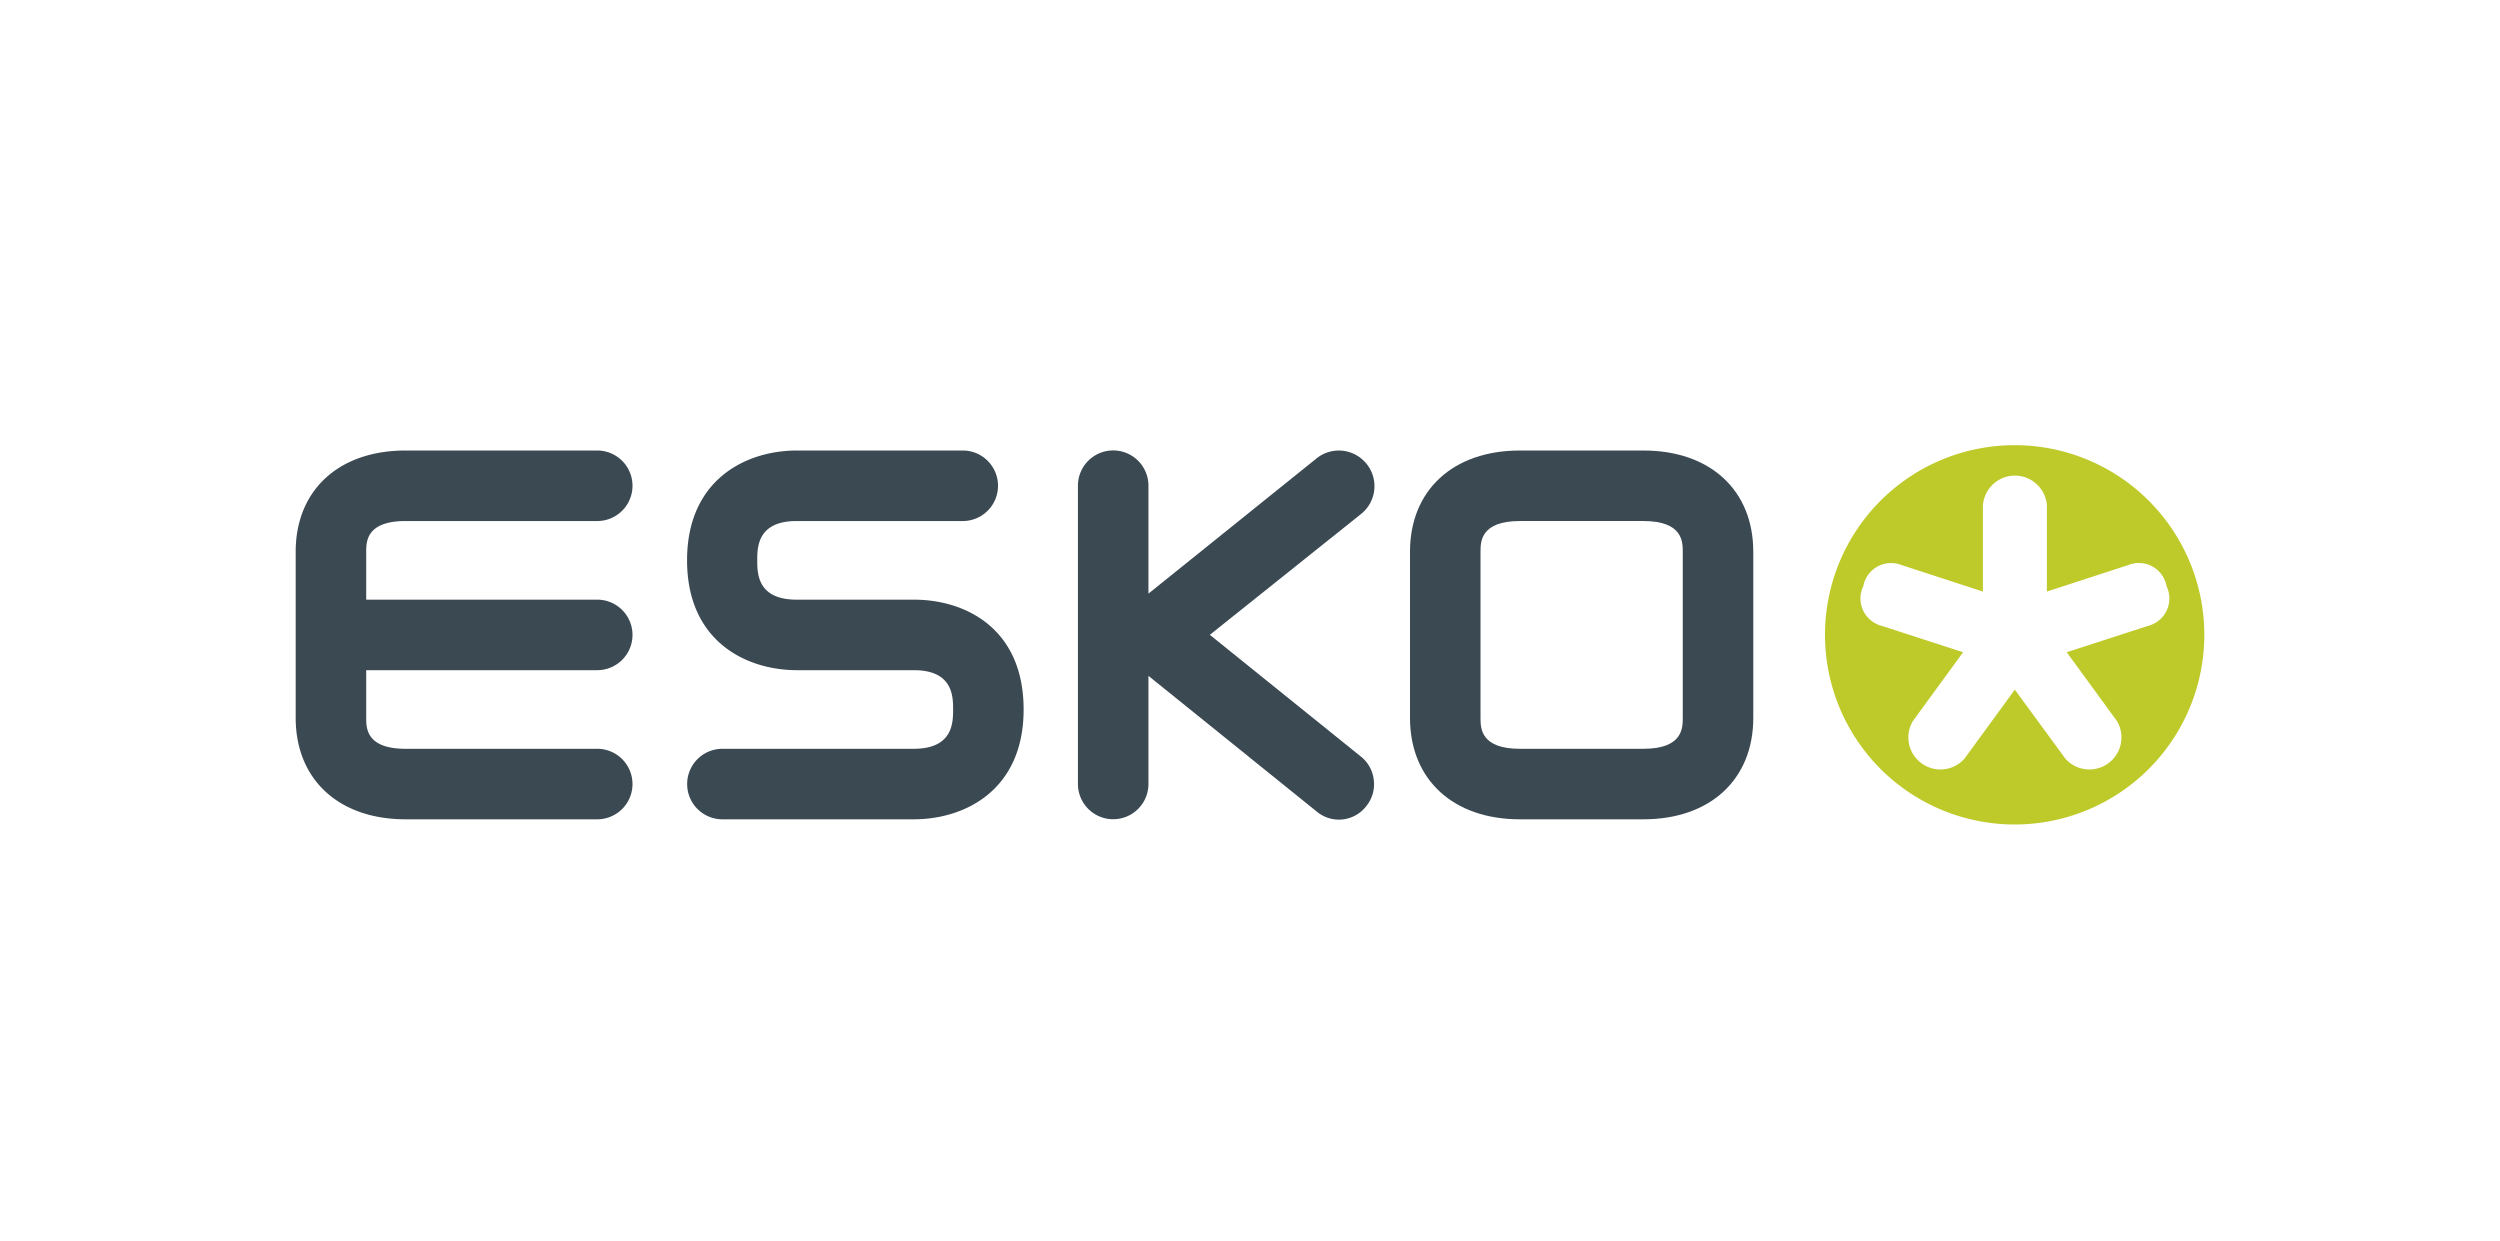 <svg id="Layer_1" data-name="Layer 1" xmlns="http://www.w3.org/2000/svg" viewBox="0 0 145 72"><defs><style>.cls-1-esko{fill:#beca2a;}.cls-2-esko{fill:#3b4953;}</style></defs><path class="cls-1-esko" d="M127.85,36.82a11,11,0,1,1-11-11A11,11,0,0,1,127.85,36.82ZM125.66,34a1.63,1.63,0,0,0-2.21-1.23l-4.73,1.54v-5a1.86,1.86,0,0,0-3.71,0v5l-4.73-1.54A1.64,1.64,0,0,0,108.07,34a1.64,1.64,0,0,0,1.07,2.3l4.72,1.53-2.92,4a1.86,1.86,0,0,0,3,2.17l2.92-4,2.93,4a1.86,1.86,0,0,0,3-2.17l-2.92-4,4.72-1.53A1.64,1.64,0,0,0,125.66,34Z"/><path class="cls-2-esko" d="M23.52,30.22H34.64a2,2,0,1,0,0-4.09H23.52c-3.87,0-6.37,2.3-6.37,5.87v9.64c0,3.57,2.5,5.88,6.37,5.88H34.64a2,2,0,1,0,0-4.09H23.52c-2.28,0-2.28-1.21-2.28-1.79V38.87h13.4a2,2,0,1,0,0-4.09H21.24V32C21.24,31.43,21.24,30.22,23.52,30.22Z"/><path class="cls-2-esko" d="M53,34.78h-6.8c-2.28,0-2.28-1.54-2.28-2.28s0-2.28,2.28-2.28h9.64a2,2,0,0,0,0-4.09H46.22c-2.94,0-6.37,1.67-6.37,6.37s3.43,6.37,6.37,6.37H53c2.28,0,2.28,1.54,2.28,2.28s0,2.28-2.28,2.28H41.9a2,2,0,1,0,0,4.09H53c2.94,0,6.37-1.67,6.37-6.37S56,34.78,53,34.78Z"/><path class="cls-2-esko" d="M79.25,26.89a2.08,2.08,0,0,0-1.6-.76,2.06,2.06,0,0,0-1.28.45l-9.76,7.85V28.17a2,2,0,0,0-4.09,0v17.3a2,2,0,1,0,4.09,0V39.2l9.76,7.87a2,2,0,0,0,2.87-.31,2,2,0,0,0,.44-1.51,2,2,0,0,0-.75-1.37l-8.76-7.06,8.76-7A2.06,2.06,0,0,0,79.25,26.89Z"/><path class="cls-2-esko" d="M95.32,26.13H88.15c-3.87,0-6.37,2.3-6.37,5.87v9.64c0,3.57,2.5,5.88,6.37,5.88h7.17c3.87,0,6.37-2.31,6.37-5.88V32C101.69,28.43,99.19,26.13,95.32,26.13ZM85.87,32c0-.57,0-1.78,2.28-1.78h7.17c2.28,0,2.28,1.21,2.28,1.78v9.64c0,.58,0,1.79-2.28,1.79H88.15c-2.28,0-2.28-1.21-2.28-1.79Z"/></svg>
